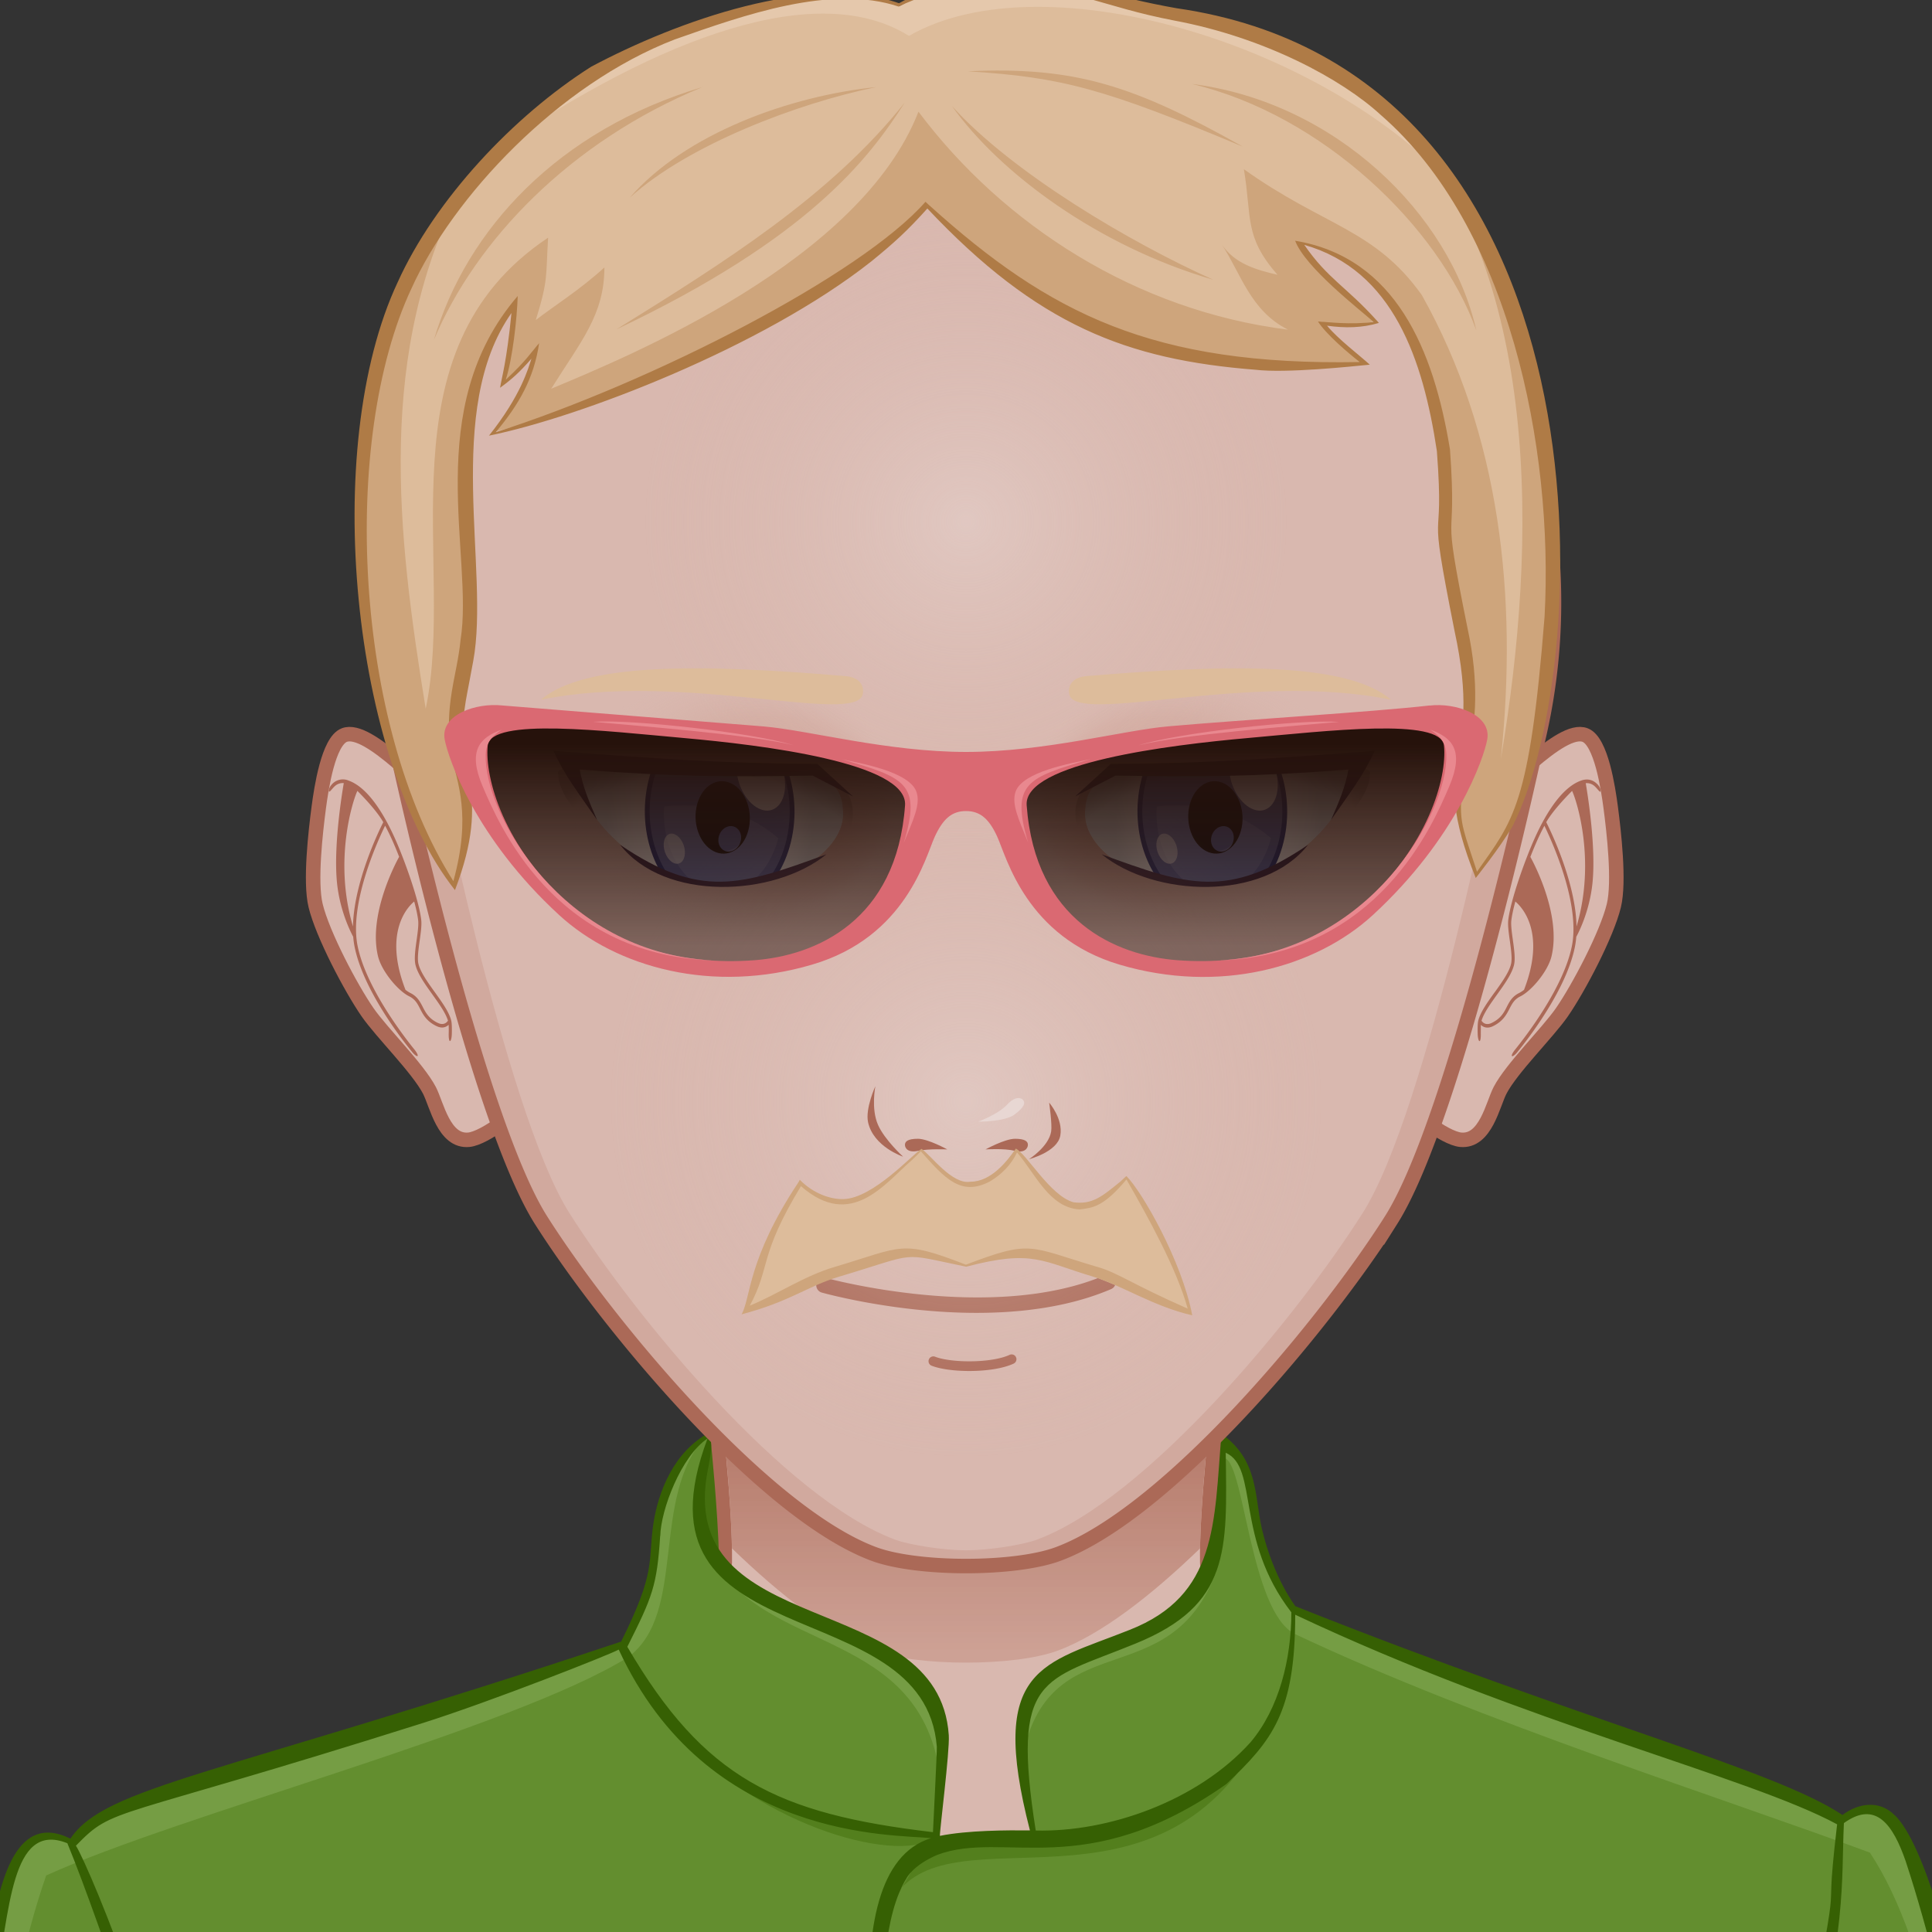 <svg xmlns="http://www.w3.org/2000/svg" xmlns:xlink="http://www.w3.org/1999/xlink" width="600" height="600" viewBox="0 0 200 200" overflow="hidden!important"><rect x="0" y="0" width="200" height="200" fill="#333333" stroke="none"/><style><![CDATA[.B{fill:#d9b8af}.C{fill:#ab6957}.D{fill:#ddbc9b}.E{stroke:#ab6957}.F{stroke-width:1.5}]]></style><defs><radialGradient id="A" cx="100" cy="114" r="41" xlink:href="#N"><stop stop-opacity=".5" stop-color="#e8d7d3" offset="0"/><stop stop-opacity="0" stop-color="#d9b8af" offset=".9"/></radialGradient><radialGradient id="B" cx="100" cy="54" r="37" xlink:href="#N"><stop stop-opacity=".5" stop-color="#e8d7d3" offset="0"/><stop stop-opacity="0" stop-color="#d9b8af" offset=".9"/></radialGradient><radialGradient id="C" cx="73.488" cy="85.375" r="10.708" xlink:href="#N"><stop stop-color="#fff" offset="0"/><stop stop-color="#fdfefe" offset=".544"/><stop stop-color="#f6f8f9" offset=".74"/><stop stop-color="#eaeff2" offset=".879"/><stop stop-color="#d9e3e8" offset=".992"/><stop stop-color="#d8e2e7" offset="1"/></radialGradient><radialGradient id="D" cx="73.888" cy="85.375" r="10.708" gradientTransform="matrix(-1 0 0 1 200 0)" xlink:href="#N"><stop stop-color="#fff" offset="0"/><stop stop-color="#fdfefe" offset=".544"/><stop stop-color="#f6f8f9" offset=".74"/><stop stop-color="#eaeff2" offset=".879"/><stop stop-color="#d9e3e8" offset=".992"/><stop stop-color="#d8e2e7" offset="1"/></radialGradient><radialGradient id="E" cx="123.727" cy="82.803" fx="133.913" fy="79.051" r="17.225" gradientTransform="matrix(1 0.021 0.017 -0.8 -48.805 146.456)" xlink:href="#N"><stop stop-color="#ca9b8e" offset="0"/><stop stop-opacity=".3" stop-color="#ca9b8e" offset=".7"/><stop stop-opacity="0" stop-color="#d9b8af" offset="1"/></radialGradient><radialGradient id="F" cx="71.717" cy="117.05" r="39.091" gradientTransform="matrix(0.054 -0.999 0.791 0.043 -24.769 183.633)" xlink:href="#N"><stop stop-opacity="0" offset=".95"/><stop stop-opacity=".2" offset="1"/></radialGradient><radialGradient id="G" cx="123.328" cy="82.803" fx="133.514" fy="79.051" r="17.225" gradientTransform="matrix(-1 0.021 -0.017 -0.8 248.008 146.464)" xlink:href="#N"><stop stop-color="#ca9b8e" offset="0"/><stop stop-opacity=".3" stop-color="#ca9b8e" offset=".7"/><stop stop-opacity="0" stop-color="#d9b8af" offset="1"/></radialGradient><radialGradient id="H" cx="72.116" cy="117.05" r="39.092" gradientTransform="matrix(-0.054 -0.999 -0.791 0.043 224.392 184.032)" xlink:href="#N"><stop stop-opacity="0" offset=".95"/><stop stop-opacity=".2" offset="1"/></radialGradient><linearGradient id="I" x1="130" y1="77" x2="130" y2="98" xlink:href="#N"><stop stop-color="#26120b" offset="0"/><stop stop-opacity=".5" stop-color="#26120b" offset="1"/></linearGradient><linearGradient id="J" x1="70" y1="77" x2="70" y2="98" xlink:href="#N"><stop stop-color="#26120b" offset="0"/><stop stop-opacity=".5" stop-color="#26120b" offset="1"/></linearGradient><linearGradient id="K" x1="100" y1="171" x2="100" y2="128" xlink:href="#N"><stop stop-opacity=".8" stop-color="#ca9b8e" offset="0"/><stop stop-color="#ab6957" offset=".7"/></linearGradient><path id="L" d="M195.417 199.778c-2.196-4.746-8.195-11.78-14.86-13.722-8.24-2.403-26.837-5.308-33.733-6.923-5.528-1.296-16.662-11.294-20.564-14.65-.7-.6-1.273-1.84-1.287-2.76-.14-10.864 4.195-39.724 4.195-39.724H70.833s4.334 28.86 4.193 39.724c-.01.92-.587 2.16-1.285 2.76-3.902 3.356-15.036 13.354-20.564 14.65-6.897 1.615-25.495 4.62-33.733 7.022-6.667 1.942-12.664 8.876-14.86 13.622-3.708 8.008-4.584 22.5-4.584 35h200c0-12.5-.877-26.99-4.583-35z"/><path id="M" d="M144.004 126.306c-6.87 10.846-23.072 30.33-34.468 34.563-4.474 1.663-14.594 1.663-19.067 0-11.396-4.235-27.596-23.72-34.467-34.563C49.25 115.65 41.15 78.02 41.14 77.965c-1.3-4.96-1.996-10.168-2.004-15.538C39.082 28.614 66.29 1.17 99.907 1.116s60.913 27.306 60.963 61.12a61.64 61.64 0 0 1-1.952 15.544c-.017.053-8.138 37.827-14.914 48.527z"/><linearGradient id="N" gradientUnits="userSpaceOnUse"/></defs><path d="M100.5 100.5h-1v-1h1v1z" class="D"/><use xlink:href="#L" class="B"/><path d="M159.156 184.058c24.342 3.542 34.586 8.708 37.794 50.72H200c0-12.5-.877-26.992-4.583-35-2.196-4.746-8.195-11.78-14.86-13.722-8.24-2.403-26.837-5.308-33.733-6.923-5.528-1.296-18.242-12.07-21.643-16.35 3.36 4.704 12.79 15.605 21.054 18.46 3.953 1.366 7.245 1.988 12.92 2.814zm-105.4-2.814c8.263-2.854 17.693-13.756 21.054-18.46-3.4 4.28-16.114 15.054-21.643 16.35-6.896 1.615-25.494 4.62-33.733 7.022-6.665 1.942-12.664 8.876-14.86 13.622-3.706 8.008-4.583 22.5-4.583 35h3.05c3.188-41.744 13.475-47.183 37.794-50.72 5.675-.825 8.968-1.447 12.92-2.813z" fill="#e8d7d3"/><path d="M95.646 197.62l-7.083-2.38c-10.45-4.01-44.395-6.607-44.395-6.607s35.754 1.42 43.644 2.78c-.458-4.767-3.017-20.004-3.017-20.004l6.41 21.057c.674 2.268 4.442 5.154 4.442 5.154zm10.8-1.342c-.09.073-.19.168-.302.268a2.27 2.27 0 0 0 .302-.268zm-10.8 1.342s2.893 2.992 4.347 3.03c1.9.05 4.828-2.9 6.15-4.104-1.265.957-4.16 1.39-5.3 1.436-1.33.05-5.188-.362-5.188-.362zm21.018-7.52c-1.545.248-4.386.79-4.386.79l2.287-14.9c-.646 3.07-4.474 16.21-8.12 20.278 1.9-1.616 6.158-2.39 8.324-2.704 10.236-1.484 10.232-1.483 41.062-4.94 0 0-29.07-.155-39.167 1.467z" fill="#ca9b8e"/><use xlink:href="#L" fill="none" class="E F"/><path d="M109.536 170.86c4.446-1.662 9.623-5.664 14.692-10.57.134-7.874 1.927-22.14 3.13-30.907-15.727-1.816-38.988-1.8-54.712.013 1.2 8.766 2.992 23.017 3.125 30.887 5.07 4.91 10.25 8.915 14.7 10.578 4.473 1.672 14.594 1.672 19.067-.001z" fill="url(#K)"/><path d="M-4.807 234.6c1.472-10.806-.208-11.777 4.116-33.015 1.228-7.384 2.66-13.32 8.14-10.607 4.045-6.008 15.513-6.566 57.34-20.658v-.258c.278-1 2.706-4.267 3.1-9.897.383-5.45 2.718-9.56 5.614-11.604-6.746 23.685 23.144 14.953 24.208 31.108.084 1.273-.974 10.15-.813 10.97 3.355-.68 6.72-.684 10.36-.645-3.928-15.24-.545-16.872 7.344-19.838 9.564-3.59 12.873-7.17 12-20.697 4.57 4.11 1.516 9.7 7.174 17.534 36.25 13.16 50.02 16.863 56.963 21.507 5.98-4.517 9.697 2.65 17.292 46.103-71.82.6-153.77.518-212.846-.002z" fill="#638e2f"/><path d="M92.12 197.235c.304-.03 3.375-5.505 3.375-5.505 5.764-2.145 18.375 2.005 34.02-10.176-11.52 18.056-32.37 5.183-37.394 15.68zm-22.004-17.857c8.754 10.018 23.63 13.732 26.773 10.686-.003.07-17.27-.668-26.773-10.686z" fill="#537f1d"/><path d="M73.607 149.423s.705 6.944.82 11.74c-2.1-4.68-2.53-5.93-.82-11.74z" fill="#446f0f"/><path d="M4.78 194.15c-4.78 13.752-5.18 28.594-8.08 40.462-.693-.006-.823.293-1.51.287 1.472-10.806-.208-12.355 4.116-33.593 1.228-7.384 2.66-13.32 8.14-10.607 4.045-6.008 15.513-6.566 57.34-20.658v-.258c.278-1 2.706-4.267 3.1-9.897.345-4.904 2.622-9.43 5.25-11.325-5.936 6.453-1.918 18.345-8.092 22.976-11.943 7.43-46.458 16.31-60.265 22.613zm185.966-5.65c-6.943-4.644-20.714-8.348-56.963-21.507-5.658-7.834-2.604-13.425-7.174-17.534.063 1-.018.613 0 1.5 2.16-.43 2.695 15.82 7.443 18.193 19 9 45.26 17.317 59.52 22.632 6.636 10.02 8.157 26.964 13.4 42.817h1.063c-7.594-43.452-11.31-50.62-17.29-46.102zm-64.755-26.034c-7.33 12.798-21.646 4.662-20.242 19.8 2.738-14.64 15.42-6.354 20.242-19.8zm-28.62 21.83C100 167.804 81.855 170.5 73.74 161c5.073 10.4 21.814 7.228 23.633 23.296z" fill="#759d44"/><path d="M196.14 187.915c-1.58-1.61-3.78-1.26-5.41-.03-7.133-4.756-26.235-9.496-56.63-21.61 0 0-2.29-2.963-3.47-8.017-.783-3.353-.308-7.087-4.192-9.838-.75 9.286-.41 16.736-9.5 20.304-8.96 3.582-14.7 3.744-10.32 20.76-2.3-.026-6.457-.018-9.318.563-.058-.295 1.027-8.77.918-10.412-1.014-15.376-28.515-9.625-24.93-27.55.33-1.65.454-2.542.187-3.8-3.67 1.92-5.337 6.074-5.847 9.5-.556 3.89.32 4.852-3.32 12.13 0 .01-.01.02-.01.03-.17.05-.35.1-.53.17-41.434 13.79-52.827 14.785-56.48 20.22-5.93-2.94-7.458 5.12-8.46 11.15-4.398 21.597-2.602 22.344-4.2 33.6h214.02c-.32-1.346-6.418-41.243-12.5-47.18zm-78.62-17.76c9.877-4.015 9.506-9.654 9.367-19.766 3.437 1.52.914 8.914 6.792 16.516 0 4.854-1.267 9.955-4.23 13.46-5.5 6.1-14.72 9.317-22.23 9.13-2.535-16.158.694-15.404 10.3-19.34zm-49.17-11.15c.062-2.714 2.16-8.263 4.9-10.1-8.723 23.076 22.427 15.49 23.73 31.92.027.457-.38 8.333-.4 8.84-16.104-1.896-23.674-5.555-31.64-19.19l.06-.12c2.538-5.057 3.008-6.205 3.34-11.35zm-72.94 75.45c1.436-5.18 1.375-14.908 4.04-28.63 1.58-7.847 1.63-17.345 7.48-15.03.02 0 .03.01.04.01 3.516 8.5 11.016 31.5 11.33 32.5.155.456 2.074 8.248 2.56 9.9-2.124-17-11.493-39.73-13-42.14 4.05-4.15 3.094-2.325 35.92-12.7 7.1-2.245 19.41-7.106 20.27-7.6 9.185 19.855 28.548 19.105 32.33 19.52-11.02 3.397-4.73 31.25-3.77 40.96-.163-7.896-3.465-29.3 1.25-36.84 0 0 .648-1.3 3.14-2.38 6.946-2.627 15.325 2.95 29.95-7.34 4.758-4.518 7.13-7.4 7.13-17.53 24.03 11.337 46.962 16.747 56.1 21.7-.013.08-.05.414-.05.42-1.544 13.248 1.243-1.17-4.4 28.69-1.47 8.54-.406 5.667-1.13 13.28 1.48-7.85-.067-3.756 2.12-13.12 4.586-19.338 3.858-22.946 4.16-29.4 3.326-2.396 5.107.213 6.4 3.96 4.836 14.695 7.982 34.133 10.1 41.76-65.83-.602-146.146-.57-211.98.01zm112.438-31.774c-3.24 1.26-7.306.944-10.905.433 6.225-.876 10.266-.47 10.905-.433z" fill="#366003"/><path d="M46.778 83.613c-2.623-1.48-8.575-8.52-11.138-7.517-1.655.646-2.377 5.504-2.638 7.47-.333 2.525-.93 7.71-.328 10.185.725 2.985 3.63 8.507 5.37 11.027 1.468 2.122 5.21 5.797 6.407 8.088.76 1.454 1.493 5.373 4.083 5.12 1.674-.164 5.537-3.072 5.744-4.452 1.128-7.477-2.335-27.006-7.5-29.92z" class="B E F"/><path d="M43.313 99.76c-.125-.556.006-1.49.133-2.395.115-.824.224-1.6.158-2.15-.25-2.06-1.66-5.975-2.578-8.097-1.06-2.44-2.77-5.515-4.92-6.307a1.52 1.52 0 0 0-1.813.461c-.248.292-.305.636-.223.676s.266-.244.535-.512c.22-.22.542-.407.983-.368-.178 1.026-1.09 6.582-.696 10.37.31 2.978 1.49 5.202 1.673 5.536A8.93 8.93 0 0 0 36.705 98c.87 4.347 4.648 9.3 5.963 10.908.243.298.496.476.56.404s-.087-.368-.33-.668c-1.298-1.61-5.042-6.533-5.88-10.728-.9-4.45 2.167-11.048 2.85-12.443.348.655.643 1.285.87 1.81.18.412.378.894.58 1.414-.402.73-3.21 6.042-2.187 10.295.38 1.568 2.088 3.59 3.223 4.143.624.306.86.76 1.13 1.288.314.613.673 1.307 1.708 1.8.21.1.402.144.57.144.293 0 .515-.126.68-.28.017.268.016.61.007.928-.01.41.04.747.13.756s.182-.318.192-.726c.016-.503.013-1.125-.067-1.422-.232-.877-.942-1.867-1.694-2.915-.74-1.03-1.506-2.098-1.697-2.956zm-6.775-3.855c-2.035-6.825 0-13.093.458-14.03.795.785 2.108 2.213 2.68 3.24-.417.823-3.052 6.2-3.137 10.8zm8.78 9.986c-.938-.456-1.253-1.067-1.557-1.657-.275-.535-.56-1.087-1.28-1.44a3.11 3.11 0 0 1-.505-.328c-2.324-5.988.254-8.606.9-9.142.2.73.346 1.403.41 1.94.06.495-.05 1.28-.156 2.04-.132.942-.268 1.916-.127 2.546.21.94 1 2.038 1.76 3.1.677.943 1.373 1.915 1.61 2.708-.1.158-.422.535-1.053.23z" class="C"/><path d="M152.96 83.613c2.623-1.48 8.574-8.52 11.137-7.517 1.656.646 2.38 5.504 2.64 7.47.334 2.525.928 7.71.328 10.185-.725 2.985-3.63 8.507-5.37 11.027-1.467 2.122-5.21 5.797-6.406 8.088-.76 1.454-1.492 5.373-4.084 5.12-1.674-.164-5.535-3.072-5.744-4.452-1.128-7.477 2.335-27.006 7.5-29.92z" class="B E F"/><path d="M154.73 102.716c-.752 1.047-1.463 2.038-1.695 2.915-.078.297-.082.92-.066 1.422.012.407.105.733.193.726s.14-.345.13-.756l.006-.928a.97.97 0 0 0 .68.281c.168 0 .36-.043.57-.144 1.035-.503 1.395-1.196 1.71-1.8.27-.527.506-.982 1.13-1.288 1.133-.554 2.842-2.575 3.223-4.143 1.023-4.253-1.785-9.566-2.188-10.295a39.18 39.18 0 0 1 .582-1.414c.225-.524.52-1.154.87-1.81.682 1.395 3.738 7.993 2.848 12.443-.838 4.195-4.582 9.118-5.88 10.728-.242.3-.393.594-.33.668s.318-.106.56-.404c1.314-1.618 5.094-6.56 5.963-10.908a8.96 8.96 0 0 0 .139-1.028c.184-.334 1.363-2.558 1.674-5.536.395-3.788-.518-9.343-.695-10.37.44-.04.764.15.982.368.268.268.453.552.535.512s.023-.384-.223-.676c-.342-.397-.926-.79-1.813-.46-2.148.792-3.86 3.867-4.92 6.307-.92 2.123-2.326 6.037-2.578 8.097-.066.55.043 1.328.158 2.15.127.904.256 1.84.133 2.395-.193.858-.958 1.925-1.698 2.956zm5.335-17.6c.57-1.026 1.883-2.455 2.678-3.24.457.936 2.494 7.204.46 14.03-.086-4.6-2.72-9.967-3.137-10.8zm-6.697 20.545c.236-.793.932-1.765 1.61-2.708.762-1.063 1.55-2.16 1.76-3.1.14-.63.006-1.604-.127-2.546-.105-.76-.217-1.546-.156-2.04.066-.54.213-1.2.412-1.94.645.536 3.223 3.154.898 9.142a3.34 3.34 0 0 1-.504.328c-.723.353-1.008.905-1.28 1.44-.305.6-.62 1.2-1.56 1.657-.63.304-.952-.073-1.052-.23z" class="C"/><use xlink:href="#M" class="B"/><path d="M110.152 1.978c26.994 6.303 47.097 30.644 47.052 59.708-.01 5.37-.704 10.577-2.004 15.537-.012.054-7.377 37.684-14.13 48.34-6.872 10.844-22.34 29.588-33.734 33.823-1.476.55-5.027 1.103-7.334 1.103s-5.857-.554-7.333-1.103c-11.396-4.235-26.863-22.98-33.734-33.823-6.753-10.657-14.12-48.287-14.13-48.34-1.3-4.96-1.996-10.168-2.004-15.537C42.756 32.622 62.857 8.28 89.853 1.978 61.03 6.845 39.087 32.06 39.134 62.427c.008 5.37.704 10.576 2.004 15.538.012.054 8.1 37.684 14.863 48.34 6.87 10.845 23.072 30.328 34.467 34.563 2.24.833 5.89 1.247 9.537 1.244s7.292-.41 9.53-1.244c11.396-4.235 27.596-23.72 34.468-34.563 6.753-10.657 14.852-48.287 14.862-48.34 1.3-4.96 1.996-10.168 2.004-15.538.05-30.366-21.894-55.582-50.717-60.45z" fill="#d1a99e"/><use xlink:href="#M" fill="none" class="E F"/><path d="M100.34 141.925c-1.526 0-2.998-.193-3.9-.547a.5.5 0 1 1 .365-.931c1.664.653 5.855.676 7.704-.193a.5.5 0 0 1 .665.239.5.5 0 0 1-.239.665c-1.12.526-2.89.767-4.595.767zm14.685-8.48c.398-.17.584-.632.413-1.03s-.635-.583-1.03-.413c-11.666 4.992-28.742.338-28.912.292-.417-.116-.852.127-.968.546s.128.85.546.968c.463.128 7.692 2.1 16.034 2.1 4.62-.001 9.578-.605 13.918-2.462z" class="C"/><path d="M59.782 80.154c0 3.552 5.88 11.295 15.32 11.458 7.043.123 12.184-3.747 12.184-7.3s-1.83-5.008-12.283-4.747c-7.04.178-16.333-1.407-15.22.6z" fill="url(#C)"/><path d="M81.735 86.646c-1.087 5.32-5.202 8.456-9.2 6.994s-6.356-6.964-5.27-12.286 5.21-8.458 9.207-6.996 6.35 6.964 5.263 12.288z" fill="#4e60a3" stroke="#152975" stroke-width=".5"/><path d="M80.568 86.77c-1.06 4.085-4.26 6.47-7.374 5.332-2.875-1.053-4.69-4.732-4.454-8.62a20.33 20.33 0 0 1 3.444-.066c-.012.056-.033.104-.045.16-.38 1.875.51 3.84 1.99 4.384 1.487.542 3-.545 3.385-2.42a4.71 4.71 0 0 0 .081-.732c1.016.493 2.013 1.13 2.972 1.96z" fill="#6777b2"/><path d="M75.515 81.018c-1.5-.574-3.035.57-3.422 2.564-.39 1.986.515 4.063 2.017 4.638s3.04-.57 3.426-2.555c.39-1.996-.516-4.074-2.02-4.647zm.33 7.053c-.625.258-1.27-.085-1.443-.77-.166-.685.205-1.444.833-1.698.63-.26 1.273.086 1.447.767s-.203 1.443-.837 1.702z" opacity=".9"/><g fill="#fff"><path d="M70.514 89.265c-.463.37-1.152.04-1.548-.744-.396-.777-.335-1.708.13-2.08.458-.364 1.156-.034 1.55.744.388.778.333 1.7-.13 2.08z" opacity=".6"/><path d="M80.388 83.568c-1.058.843-2.647.083-3.547-1.7s-.764-3.92.293-4.762c1.056-.85 2.646-.087 3.542 1.7s.77 3.917-.288 4.764z" opacity=".9"/></g><path d="M73.8 63.098c-10.217 0-20.628 5.505-20.07 22 .106 3.15 9.854 22.004 20.07 22.004S93.3 101.8 93.3 85.1c0-17.79-9.283-22-19.5-22zm1.303 28.514c-9.44-.163-15.32-7.906-15.32-11.458-1.112-1.997 8.18-.412 15.22-.59 10.453-.26 12.283 1.195 12.283 4.747s-5.14 7.423-12.184 7.3z" class="B"/><path d="M58.8 83.338c1.352 7.412 8.545 13.677 17.936 13.64 9.39-.043 16.986-6.18 16.96-13.713S86.05 69.66 76.658 69.7 57.445 75.9 58.8 83.338zm16.203-3.774c10.453-.26 12.283 1.195 12.283 4.747s-5.14 7.423-12.184 7.3c-9.44-.163-15.32-7.906-15.32-11.458-1.112-1.997 8.18-.412 15.22-.6z" fill="url(#E)"/><path d="M88.286 84.312c0-3.552-2.83-5.008-13.283-4.747-2.826.07-6.013-.14-8.746-.292l-3.88-.136c-1.918.014-5.022.252-4.596 1.018 0 3.552 7.88 11.295 17.32 11.458 7.044.122 13.184-3.748 13.184-7.3z" fill="url(#F)"/><path d="M85.282 77.73l-2.203-1.308-14.833-.24c4.185.378 7.805.588 14.763.648l2.273.9z" class="C"/><path d="M84.116 80.285c-8.54.143-14.196.14-24.105-.622.348 1.872.926 3.215 1.795 5.207-1.956-2.832-3.342-4.56-4.507-7.138 10.536.78 17.356 1.315 27.31 1.342l3.69 3.372-4.183-2.16zm1.438 8.152c-8.885 3.274-13.098 4.615-21.36-.982 4.636 5.893 15.908 5.4 21.36.982z" fill="#302040"/><path d="M139.818 80.154c0 3.552-5.88 11.295-15.32 11.458-7.043.123-12.184-3.747-12.184-7.3s1.83-5.008 12.283-4.747c7.042.178 16.334-1.407 15.22.6z" fill="url(#D)"/><path d="M132.734 86.646c-1.088 5.32-5.203 8.456-9.202 6.992-3.994-1.458-6.356-6.963-5.267-12.284s5.2-8.458 9.204-6.994c3.997 1.458 6.355 6.963 5.265 12.286z" fill="#4e60a3" stroke="#152975" stroke-width=".5"/><path d="M131.57 86.77c-1.062 4.085-4.26 6.468-7.375 5.33-2.875-1.052-4.7-4.73-4.454-8.618a20.45 20.45 0 0 1 3.445-.066c-.01.055-.035.103-.046.16-.38 1.875.508 3.84 2 4.383 1.49.542 3-.547 3.385-2.42.05-.244.073-.5.083-.732 1.013.496 2.01 1.134 2.972 1.962z" fill="#6777b2"/><path d="M126.517 81.018c-1.504-.573-3.036.57-3.425 2.564-.387 1.987.515 4.063 2.02 4.637s3.035-.57 3.426-2.555c.39-1.995-.518-4.073-2.02-4.646zm.326 7.053c-.623.258-1.27-.085-1.44-.77s.204-1.445.833-1.697c.63-.26 1.272.085 1.445.766s-.203 1.442-.838 1.702z" opacity=".9"/><g fill="#fff"><path d="M121.514 89.265c-.46.368-1.15.04-1.547-.745-.396-.776-.335-1.706.128-2.08.46-.364 1.155-.033 1.547.746s.337 1.708-.128 2.078z" opacity=".6"/><path d="M131.388 83.568c-1.06.844-2.646.083-3.548-1.7s-.766-3.92.293-4.76c1.056-.85 2.646-.088 3.54 1.698.9 1.787.772 3.918-.285 4.764z" opacity=".9"/></g><path d="M106.3 85.1c0 16.71 9.283 22.003 19.5 22.003s19.964-18.854 20.07-22.004c.558-16.495-9.854-22-20.07-22s-19.5 4.212-19.5 22zm6.013-.787c0-3.552 1.83-5.008 12.283-4.747 7.04.178 16.333-1.408 15.22.59 0 3.552-5.88 11.295-15.32 11.458-7.043.123-12.184-3.747-12.184-7.3z" class="B"/><path d="M122.943 69.7c-9.393-.04-17.016 6.033-17.04 13.566s7.572 13.67 16.96 13.713c9.39.037 16.584-6.228 17.936-13.64 1.354-7.428-8.465-13.595-17.858-13.64zm16.875 10.455c0 3.552-5.88 11.295-15.32 11.458-7.043.123-12.184-3.747-12.184-7.3s1.83-5.008 12.283-4.747c7.042.178 16.334-1.407 15.22.6z" fill="url(#G)"/><path d="M111.314 84.312c0-3.552 2.83-5.008 13.283-4.747 2.826.07 6.013-.14 8.746-.292l3.88-.136c1.918.014 5.022.252 4.596 1.018 0 3.552-7.88 11.295-17.32 11.458-7.043.122-13.184-3.748-13.184-7.3z" fill="url(#H)"/><path d="M114.318 77.73l2.203-1.308 14.833-.24c-4.185.378-7.805.588-14.763.648l-2.273.9z" class="C"/><path d="M111.302 82.446l3.69-3.372c9.952-.027 16.772-.56 27.31-1.342-1.165 2.578-2.55 4.307-4.507 7.138.87-1.992 1.447-3.335 1.795-5.207-9.91.762-15.565.765-24.105.622l-4.183 2.16zm24.106 5.01c-8.264 5.598-12.477 4.257-21.36.982 5.453 4.42 16.724 4.91 21.36-.982z" fill="#302040"/><path d="M141 113.974c.035 22.622-18.292 40.994-40.938 41.025-22.642.037-41.028-18.273-41.063-40.9C58.964 91.48 77.29 73.035 99.936 73s41.03 18.35 41.064 40.975z" fill="url(#A)"/><path d="M137.5 54c0 20.71-16.79 37.5-37.5 37.5S62.5 74.7 62.5 54 79.3 16.5 100 16.5s37.5 16.79 37.5 37.5z" fill="url(#B)"/><path d="M55.992 72.44c14.723-3.028 32.888 2.77 33.336-.65.164-1.252-.892-1.73-1.755-1.795-14.88-1.264-27.073-1.442-31.58 2.444zm88.016 0c-14.724-3.028-32.888 2.77-33.336-.65-.164-1.252.892-1.73 1.755-1.795 14.88-1.264 27.073-1.442 31.58 2.444z" class="D"/><path d="M105.07 117.886c1.053 0 1.338.28 1.338.625s-.328.88-1.338.624c-1.11-.276-3.046-.148-3.046-.148s1.994-1.1 3.046-1.1zm-10.053 0c-1.054.001-1.337.282-1.337.628s.317.842 1.337.624c1.125-.24 3.046-.15 3.046-.15s-1.992-1.1-3.046-1.103zm13.592-3.738s1.458 1.654 1.154 3.403c-.294 1.7-3.238 2.447-3.238 2.447s2.044-1.297 2.292-2.873c.116-.735-.208-2.977-.208-2.977zm-17.992-1.702s-1.063 2.316-.755 3.727c.558 2.547 3.625 3.565 3.625 3.565s-1.914-1.747-2.594-3.29c-.744-1.684-.276-4-.276-4z" class="C"/><path d="M105.02 115.38c1.02-.76 1.124-1.195.912-1.48s-.823-.464-1.678.453c-.942 1.012-2.99 1.758-2.99 1.758s2.735.03 3.757-.732z" fill="#e8d7d3"/><path d="M100 18.13z" fill="#2a232b"/><path d="M123.28 136.02c-4-.95-13-5.9-17.78-5.9-1.46 0-3.16.28-5.5.9-7-1.53-4.96-1.42-13.25 1.06-3.17.95-4.9 2.5-9.78 3.8.85-1.83.7-5.82 5.76-13.44.03-.05.06-.1.1-.17 5.35 5.23 10.14-1.65 12.58-3.25 1.05.78 3.15 3.73 5.08 3.4 2 0 3.58-1.77 4.72-3.4 1.35.83 3.82 5.57 6.6 5.57 1.75 0 3.42-1.4 4.82-2.72 1.72 1.83 5.62 8.84 6.67 14.15z" class="D"/><path d="M116.6 121.74l-.6.56c-1.9 1.55-2.92 2.42-4.87 2.16-2.4-.66-4.84-5-5.97-5.56-.9 1.3-2.55 3.43-4.7 3.43-1.9.33-4.06-2.72-5.06-3.4-.9.52-5 5.12-8.08 5.2-1.24.04-3.05-.5-4.53-2v.01l-.15.27c-5.27 7.94-4.9 11.9-5.87 13.65 5.06-1.34 6.8-2.9 10-3.87 8.58-2.56 6.12-2.52 13.25-1.06 6.94-1.82 7.83-.54 13.24 1.06 2.8.84 6.16 3.06 10.16 3.97-1.06-5.58-5.18-12.78-6.8-14.4zm-3.04 9.4c-7.1-2.1-6.73-2.83-13.57-.22-6.77-2.63-6.5-1.87-13.55.22-3.2.94-5.9 2.82-8.82 4.02 2.18-4.04.9-5.13 5.3-12.38.01.02.03.03.04.05 5.17 4.48 8.6-.28 11.4-2.7.2-.17.87-.84.96-.95 2.5 2.82 4.16 4.7 7.16 3.12 1.23-.74 2.2-1.73 2.8-3 1.88 2.16 3.34 5.74 6.5 5.9 1.33-.18 2.42-.22 4.83-3.1 2.2 3.83 5.2 9.23 6.34 13.37-5.9-2.6-7.1-3.66-9.37-4.33z" fill="#cea57c"/><path d="M47.026 91.5C36.463 75.132 33.77 45.712 41.42 29.37c3.677-8.152 11.5-16.87 19.933-22.212C64.65 5.403 76.268-.36 86.56-.36c2.4 0 4.566.328 6.41.976l.128.045.117-.068c3-1.725 6.747-2.046 14.58-2.148l.25-.003c1.87 0 3.99.52 6.68 1.175 2.018.493 4.305 1.052 7.044 1.532 14.452 2.09 25.214 9.782 31.994 22.86 11.354 21.9 7.755 51.17 2.55 61.403-1.005 1.7-2.747 3.986-3.457 4.895-2.57-6.597-2.11-9.274-1.58-12.363.486-2.823 1.035-6.024-.416-12.708-1.813-9.123-1.767-9.825-1.657-11.52.07-1.12.17-2.653-.163-7.04-1.297-8.593-4.05-18.792-13.937-21.607l-.787-.224.465.674c1.44 2.1 2.693 3.223 4.146 4.534 1.005.907 2.043 1.844 3.29 3.227-.877.208-1.73.307-2.646.307-.667 0-1.372-.052-2.153-.158l-.747-.102.482.582c.824.995 2.164 2.12 3.24 3.022l.706.597c-1.888.188-5.86.565-8.83.565-.9 0-1.652-.035-2.233-.102-12.426-.972-21.94-4-33.822-16.606l-.22-.233-.213.238c-2.14 2.382-3.45 3.556-5.765 5.442-10.797 8.53-29.024 15.677-38.67 17.81 2.717-3.577 3.516-6.073 3.868-7.173l.08-.245-.5-.286c-1.06 1.21-1.746 1.854-2.594 2.512l.03-.147c.235-1.12.63-2.99 1.007-6.87l.11-1.112-.642.915c-4.648 6.618-4.203 16.015-3.81 24.306.21 4.4.407 8.576-.19 11.822l-.523 2.786c-.193 1.004-.272 1.42-.372 2.184-.42 2.467-.084 4.29.27 6.218.545 2.96 1.11 6.022-1.054 11.946z" class="D"/><path d="M156.313 85.4c-1.005 1.7-2.747 3.986-3.457 4.895-4.85-12.454 1.084-10.88-1.996-25.07-1.813-9.123-1.767-9.825-1.657-11.52.07-1.12.17-2.653-.163-7.04-2.384-15.797-7.97-19.74-14.626-21.635 3.238 4.7 4.34 4.4 7.802 8.238-2.017.48-3.552.32-5.546.047 1.524 1.84 1.92 2.045 4.43 4.2-20.885 2.083-32.607-3.115-45.104-16.376-11.698 13.035-35.333 21.434-44.65 23.495 2.298-3.023 3.205-5.132 3.947-7.418l-.5-.286c-1.06 1.21-1.746 1.854-2.594 2.512.636-3.03.833-4.916 1.146-8.13-4.916 6.998-4.992 13.84-4.453 25.22.436 9.196.166 10.015-.714 14.607-1.88 9.786 2.647 9.943-1.153 20.35C36.463 75.132 33.77 45.712 41.42 29.37c1.542-3.42 3.82-6.936 6.562-10.265-9.116 17.32-6.863 36.097-3.914 54.26C47.25 58.4 39.083 36.376 56.74 24.604c-.25 4.01.04 4.3-1.274 8.526 2-1.542 4.53-3.1 7.1-5.442 0 4.905-2.44 7.648-5.505 12.554C65.275 36.808 89.064 27 95.08 11.563c8.83 11.772 22.562 20.6 38.257 22.563-3.924-1.962-4.904-5.886-6.866-8.83 1.33 1.994 3.557 2.636 5.77 3.148-3.475-3.993-2.63-5.865-3.475-10.928 8.32 5.933 13.512 6.156 18.417 13.022 8.09 14.41 9.96 31.208 8.187 48.006 3.777-22.27 4.3-50.502-11.04-67.1C165.663 31.03 163.3 71.67 156.313 85.4zm-62.67-74.76c-7.696 9.673-18.75 16.57-29.838 23.46 19.848-9.402 26.137-17.65 29.838-23.46zM65.194 20.46C70.966 13.814 81.8 9.92 90.7 9.017c-8.13 1.672-19.453 5.96-25.505 11.444zM44.92 35.176c3.365-11.42 12.87-21.716 27.794-26.16-13.722 5.644-23.47 15.898-27.794 26.16zm80.685-6.215c-11.956-3.48-22.122-11.056-27.06-17.983 6.255 6.93 18.558 14.18 27.06 17.983zm3.074-13.77c-14.388-6.02-18.7-7.194-28.497-7.81 11.195-.52 17.256 1.502 28.497 7.81zm24.148 19.005c-3.864-10.752-15.955-22.3-29.43-25.505 14.775 1.867 26.695 13.416 29.43 25.505z" fill="#cea57c"/><path d="M94.097 3.715c14.096-8.107 44.343 1.048 57.75 17.07-5.56-9.8-19.544-18.116-30.08-19.64-6.662-1.167-10.443-2.744-13.973-2.704-8.222.108-11.664.463-14.698 2.217-9.233-3.216-23.166 1.93-31.744 6.5-2.624 1.662-7.658 6.118-10.056 8.315 17.167-11.7 33.353-17.658 42.8-11.758z" fill="#e5c8ac"/><path d="M121.818.856c-6.584-1.154-10.664-2.793-14.027-2.708-7.737.1-11.61.39-14.724 2.187-8.972-3.15-22.903 1.795-31.873 6.574-8.02 5.08-16.17 13.75-20.04 22.337-8.027 17.15-4.684 49.433 5.944 62.9 3.936-10.303-.077-12.436 1-18.776.16-1.218.262-1.515.893-4.954 1.73-9.384-3.103-25.966 3.954-36.012-.5 5.102-1.016 6.692-1.178 7.74 1.253-.918 1.984-1.57 3.247-3.012-.327.98-1.062 3.78-4.395 7.966 9.303-1.88 28.306-9.127 39.583-18.04 2.392-1.95 3.708-3.148 5.797-5.474 11.396 12.09 20.64 15.65 34 16.696 3.146.37 9.898-.34 11.8-.53-1.06-.97-3.264-2.633-4.424-4.032 1.894.257 3.62.234 5.356-.285h.01c-.083-.123-.218-.244-.274-.313-3.1-3.438-5.032-4.266-7.446-7.77 9.22 2.625 12.3 11.91 13.724 21.346.852 11.268-1.146 3.633 1.825 18.6 3.108 14.31-3.034 12.512 2.198 25.593 0 0 2.492-3.11 3.806-5.346 8.587-16.88 10.834-78.1-34.756-84.688zm38.073 63.008c-1.55 19.57-3.24 21.057-6.994 26.37-.645-1.984-1.137-3.356-1.334-4.17-1.516-5.478 2.872-9.442.353-21.042-2.856-14.166-1.015-7.29-1.814-18.49-1.686-10.32-5.623-19.876-16.03-21.61 1.05 2.778 6.656 7.095 8.124 8.407-2.44.315-4.725.001-5.76-.05.79 1.27 3.118 3.265 4.325 4.2-21.423.4-32.106-4.996-44.506-16.177-.02-.01-.03-.03-.05-.04-.137-.127-.274-.246-.4-.373-6.678 7.605-28.276 18.658-44.487 23.857 2.4-2.865 3.952-5.566 4.493-9.22-.858.98-1.332 1.814-3.453 3.777.713-2.228 1.16-6.304 1.236-8.662-10.057 11.7-4.527 26.92-5.915 35.58-.38 3.88-1.742 6.67-.98 11.83.654 3.077 2.125 6.25.235 13.165-10.358-16.3-11.652-45.732-4.355-61.32C46.868 20.4 57.772 8.73 69.87 4.075 76.998 1.57 86.016-1.657 93.03.68c4.046-2.016 7.167-1.61 12.45-1.716 6.18-.163 8.392 1.685 16.106 3.168 9.354 1.753 17.338 6.065 21.366 9.78 13.246 11.5 17.902 34.375 16.94 51.95z" fill="#af7b46"/><path d="M124.34 100a29.78 29.78 0 0 1-2.49-.1c-3.5-.26-15-2.23-16.05-16.5-.26-3.57 7.6-6.1 23.34-7.5l2.46-.23c3.85-.36 8.2-.77 11.65-.77 4.5 0 6.58.68 6.73 2.22.36 3.45-1.67 10.82-8.72 17-4.3 3.8-10.3 5.87-16.92 5.87z" fill="url(#I)"/><path d="M75.66 100l2.5-.1c3.5-.26 15-2.23 16.05-16.5.26-3.57-7.6-6.1-23.34-7.5l-2.46-.23c-3.85-.36-8.2-.77-11.65-.77-4.5 0-6.58.68-6.73 2.22-.36 3.45 1.67 10.82 8.72 17 4.3 3.8 10.3 5.87 16.92 5.87z" fill="url(#J)"/><path d="M148 73.03c-5.98.68-19.67 1.5-27.04 2.16-4.68.4-12.8 2.65-20.95 2.65S83.73 75.6 79.05 75.2L52 73.03c-2.7-.3-6.42.95-5.97 3.5.34 1.9 3.15 10.2 11.86 18.2 5.94 5.45 15.9 8.17 26.2 5.12C93.78 97 95.8 88.73 96.76 86.63c.85-1.85 1.76-2.67 3.24-2.67s2.4.82 3.24 2.67c.96 2.1 2.98 10.36 12.66 13.23 10.3 3.05 20.26.33 26.2-5.12 8.7-8 11.52-16.3 11.86-18.2.45-2.56-3.27-3.82-5.97-3.5zM78.1 99.4c-7.54.57-14.3-1.48-19.05-5.64-6.87-6.03-8.9-13.22-8.56-16.58.3-2.93 12.22-1.5 20.3-.78s23.2 2.55 22.9 6.96c-.86 11.98-9.24 15.56-15.58 16.04zm62.83-5.64c-4.74 4.16-11.5 6.2-19.05 5.64-6.34-.48-14.72-4.05-15.6-16.04-.32-4.4 14.8-6.24 22.9-6.96s20-2.15 20.3.78c.35 3.35-1.68 10.55-8.55 16.58z" fill="#da6972"/><path d="M73.6 99.42c-16.3-.67-21.96-14.1-23.63-18-1.6-3.73-.3-5.07 1.95-5.88-.9.62-1.62 1.23-1.64 2.6-.2 6.06 7.92 20.42 23.32 21.27zm19.97-12.2c.94-2.3 1.76-3.96 1.3-5.25-.74-2.1-5.84-2.97-7.7-3.36 6.45 1.87 8.26 2.45 6.4 8.6zM82.14 77.14c-4.22-1.3-16.7-2.7-20.76-2.42 4.32.4 16.18 1.3 20.76 2.42zm44.25 22.28c16.3-.67 21.96-14.1 23.63-18 1.6-3.73.3-5.07-1.94-5.88.9.62 1.62 1.23 1.64 2.6.18 6.06-7.93 20.42-23.33 21.27zM112.83 78.6c-1.87.4-6.97 1.26-7.7 3.36-.45 1.3.37 2.96 1.3 5.25-1.85-6.15-.04-6.73 6.4-8.6zm25.8-3.87c-4.07-.27-16.54 1.1-20.76 2.42 4.58-1.14 16.44-2.02 20.76-2.42z" fill="#e9888f"/></svg>